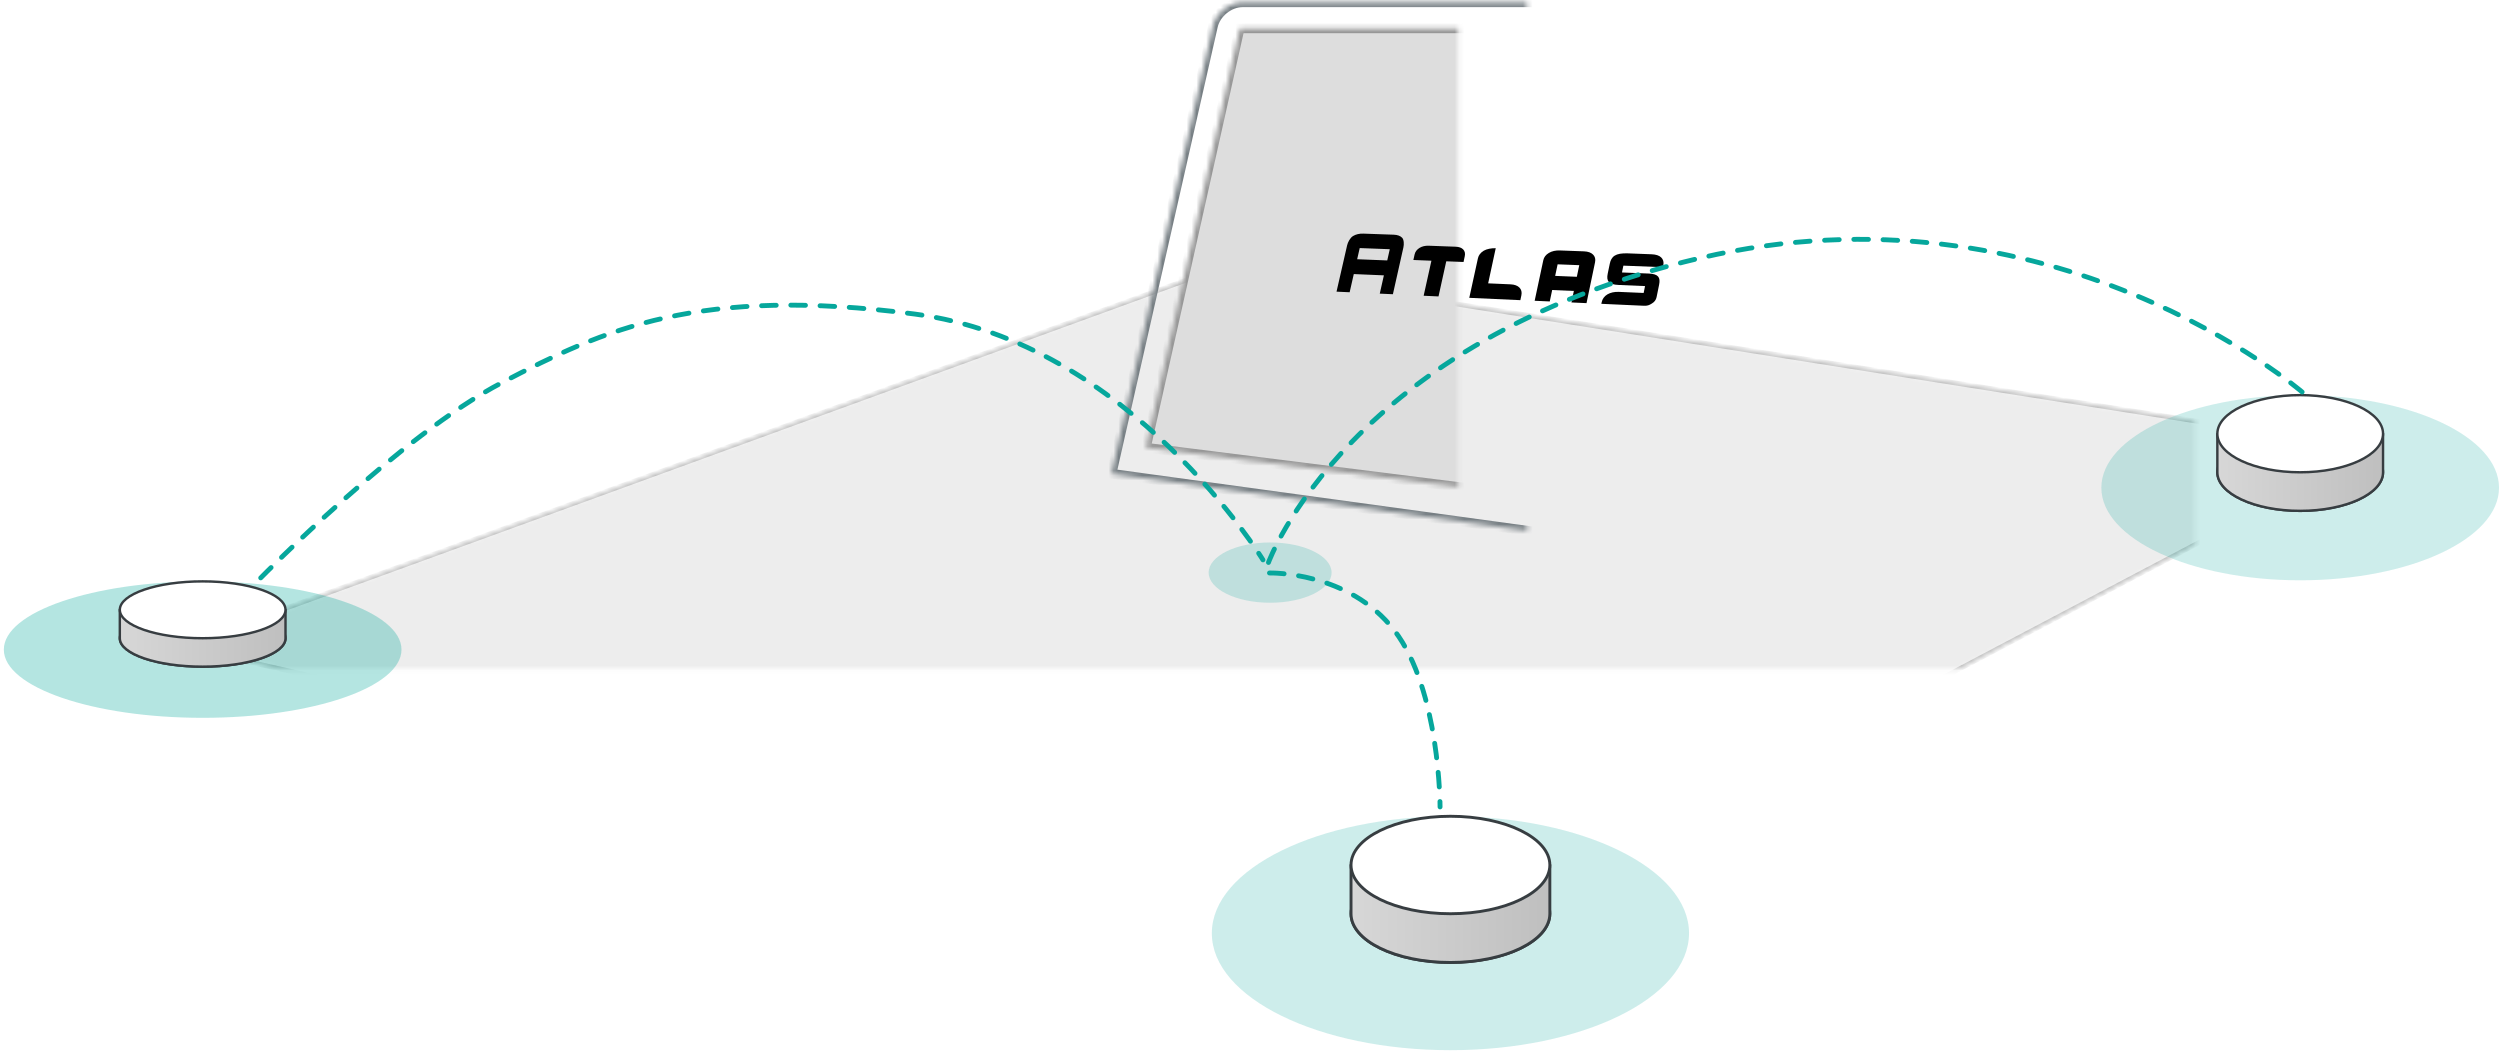 <svg width="513px" height="217px" viewBox="372 186 513 217" version="1.1" xmlns="http://www.w3.org/2000/svg" xmlns:xlink="http://www.w3.org/1999/xlink">
    <defs>
        <polygon id="path-1" points="37.053 132.578 250.791 54.689 487.451 92.152 298.541 191.822"></polygon>
        <mask id="mask-2" maskContentUnits="userSpaceOnUse" maskUnits="objectBoundingBox" x="0" y="0" width="450.398" height="137.133" fill="white">
            <use xlink:href="#path-1"></use>
        </mask>
        <linearGradient x1="0%" y1="50%" x2="100%" y2="50%" id="linearGradient-3">
            <stop stop-color="#D7D7D7" offset="0%"></stop>
            <stop stop-color="#BFBFBF" offset="100%"></stop>
        </linearGradient>
        <polygon id="path-4" points="1.417 119.22 141.272 145.864 141.272 149.864 1.417 123.22"></polygon>
        <mask id="mask-5" maskContentUnits="userSpaceOnUse" maskUnits="objectBoundingBox" x="0" y="0" width="139.855" height="30.645" fill="white">
            <use xlink:href="#path-4"></use>
        </mask>
        <polygon id="path-6" points="140.789 145.835 220.354 115.152 220.354 119.152 140.789 149.835"></polygon>
        <mask id="mask-7" maskContentUnits="userSpaceOnUse" maskUnits="objectBoundingBox" x="0" y="0" width="79.566" height="34.682" fill="white">
            <use xlink:href="#path-6"></use>
        </mask>
        <polygon id="path-8" points="76.566 103.178 218.145 92.784 146.467 139.406 3.113 142.549"></polygon>
        <mask id="mask-9" maskContentUnits="userSpaceOnUse" maskUnits="objectBoundingBox" x="0" y="0" width="215.032" height="49.764" fill="white">
            <use xlink:href="#path-8"></use>
        </mask>
        <path d="M100.894,5.268 C101.505,2.573 104.249,0.388 106.991,0.388 L238.998,0.388 C243.417,0.388 246.196,3.874 245.203,8.176 L220.243,116.35 L80.075,97.138 L100.894,5.268 Z" id="path-10"></path>
        <mask id="mask-11" maskContentUnits="userSpaceOnUse" maskUnits="objectBoundingBox" x="0" y="0" width="165.329" height="115.962" fill="white">
            <use xlink:href="#path-10"></use>
        </mask>
        <polygon id="path-12" points="106.376 5.733 238.341 5.733 213.353 107.665 87.117 91.791"></polygon>
        <mask id="mask-13" maskContentUnits="userSpaceOnUse" maskUnits="objectBoundingBox" x="0" y="0" width="151.224" height="101.932" fill="white">
            <use xlink:href="#path-12"></use>
        </mask>
        <path d="M11.368,3.498 L5.22,2.941 L4.579,5.201 L10.73,5.77 L11.368,3.498 Z M8.841,12.492 L9.881,8.791 L3.727,8.205 L2.684,11.887 L0,11.623 L2.674,2.226 C2.844,1.629 3.353,0.742 3.98,0.402 C4.584,0.081 5.312,-0.053 6.121,0.019 L12.339,0.566 C13.118,0.635 13.688,0.884 14.034,1.292 C14.38,1.702 14.357,2.641 14.183,3.264 L11.525,12.756 L8.841,12.492 Z" id="path-14"></path>
        <filter x="-50%" y="-50%" width="200%" height="200%" filterUnits="objectBoundingBox" id="filter-15">
            <feGaussianBlur stdDeviation="0.5" in="SourceAlpha" result="shadowBlurInner1"></feGaussianBlur>
            <feOffset dx="0.3" dy="0.4" in="shadowBlurInner1" result="shadowOffsetInner1"></feOffset>
            <feComposite in="shadowOffsetInner1" in2="SourceAlpha" operator="arithmetic" k2="-1" k3="1" result="shadowInnerInner1"></feComposite>
            <feColorMatrix values="0 0 0 0 0   0 0 0 0 0   0 0 0 0 0  0 0 0 0.5 0" type="matrix" in="shadowInnerInner1"></feColorMatrix>
        </filter>
        <path d="M50.029,8.804 L45.599,8.396 L44.974,10.74 L49.404,11.157 L50.029,8.804 Z M48.025,16.358 L48.642,14.031 L44.209,13.604 L43.59,15.922 L40.505,15.619 L42.708,7.41 C42.874,6.791 43.275,6.316 43.937,5.966 C44.572,5.635 45.346,5.5 46.212,5.577 L51.144,6.02 C51.975,6.094 52.589,6.355 52.967,6.781 C53.346,7.207 53.463,7.733 53.292,8.378 L51.105,16.661 L48.025,16.358 Z" id="path-16"></path>
        <filter x="-50%" y="-50%" width="200%" height="200%" filterUnits="objectBoundingBox" id="filter-17">
            <feGaussianBlur stdDeviation="0.5" in="SourceAlpha" result="shadowBlurInner1"></feGaussianBlur>
            <feOffset dx="0.3" dy="0.4" in="shadowBlurInner1" result="shadowOffsetInner1"></feOffset>
            <feComposite in="shadowOffsetInner1" in2="SourceAlpha" operator="arithmetic" k2="-1" k3="1" result="shadowInnerInner1"></feComposite>
            <feColorMatrix values="0 0 0 0 0   0 0 0 0 0   0 0 0 0 0  0 0 0 0.5 0" type="matrix" in="shadowInnerInner1"></feColorMatrix>
        </filter>
        <path d="M16.511,4.8 C16.658,4.276 17.047,3.83 17.602,3.534 C18.135,3.252 18.779,3.136 19.497,3.201 L25.01,3.695 C25.701,3.757 26.207,3.977 26.516,4.337 C26.825,4.697 26.914,5.174 26.764,5.72 L26.446,6.907 L22.913,6.581 L20.948,13.696 L17.911,13.397 L19.879,6.301 L16.188,5.96 L16.511,4.8 Z" id="path-18"></path>
        <filter x="-50%" y="-50%" width="200%" height="200%" filterUnits="objectBoundingBox" id="filter-19">
            <feGaussianBlur stdDeviation="0.5" in="SourceAlpha" result="shadowBlurInner1"></feGaussianBlur>
            <feOffset dx="0.2" dy="0.4" in="shadowBlurInner1" result="shadowOffsetInner1"></feOffset>
            <feComposite in="shadowOffsetInner1" in2="SourceAlpha" operator="arithmetic" k2="-1" k3="1" result="shadowInnerInner1"></feComposite>
            <feColorMatrix values="0 0 0 0 0   0 0 0 0 0   0 0 0 0 0  0 0 0 0.5 0" type="matrix" in="shadowInnerInner1"></feColorMatrix>
        </filter>
        <path d="M37.94,14.363 L37.68,15.341 L27.238,14.314 L29.442,6.28 C29.609,5.667 30.061,5.159 30.711,4.813 C31.337,4.485 32.344,4.353 33.191,4.429 L31.262,11.549 L35.836,11.991 C36.651,12.069 37.267,12.337 37.634,12.762 C38.001,13.188 38.113,13.722 37.94,14.363" id="path-20"></path>
        <filter x="-50%" y="-50%" width="200%" height="200%" filterUnits="objectBoundingBox" id="filter-21">
            <feGaussianBlur stdDeviation="0.5" in="SourceAlpha" result="shadowBlurInner1"></feGaussianBlur>
            <feOffset dx="0.2" dy="0.4" in="shadowBlurInner1" result="shadowOffsetInner1"></feOffset>
            <feComposite in="shadowOffsetInner1" in2="SourceAlpha" operator="arithmetic" k2="-1" k3="1" result="shadowInnerInner1"></feComposite>
            <feColorMatrix values="0 0 0 0 0   0 0 0 0 0   0 0 0 0 0  0 0 0 0.5 0" type="matrix" in="shadowInnerInner1"></feColorMatrix>
        </filter>
        <path d="M54.225,16.624 C54.391,15.994 54.819,15.433 55.493,15.081 C56.142,14.748 56.965,14.616 57.851,14.701 L62.922,15.186 L63.283,13.795 L57.881,13.281 C55.817,13.085 55.375,12.335 55.764,10.856 L56.295,8.836 C56.683,7.361 57.551,6.674 60.118,6.905 L64.979,7.347 C65.83,7.424 66.512,7.673 66.902,8.104 C67.293,8.536 67.417,9.069 67.248,9.721 L67.143,10.115 L59.062,9.373 L58.7,10.756 L64.186,11.265 C66.147,11.448 66.558,12.199 66.182,13.651 L65.527,16.185 C65.384,16.739 65.032,17.167 64.477,17.449 C63.917,17.752 63.604,17.889 62.751,17.806 L54.136,16.959 L54.225,16.624 Z" id="path-22"></path>
        <filter x="-50%" y="-50%" width="200%" height="200%" filterUnits="objectBoundingBox" id="filter-23">
            <feGaussianBlur stdDeviation="0.5" in="SourceAlpha" result="shadowBlurInner1"></feGaussianBlur>
            <feOffset dx="0.3" dy="0.4" in="shadowBlurInner1" result="shadowOffsetInner1"></feOffset>
            <feComposite in="shadowOffsetInner1" in2="SourceAlpha" operator="arithmetic" k2="-1" k3="1" result="shadowInnerInner1"></feComposite>
            <feColorMatrix values="0 0 0 0 0   0 0 0 0 0   0 0 0 0 0  0 0 0 0.5 0" type="matrix" in="shadowInnerInner1"></feColorMatrix>
        </filter>
    </defs>
    <g id="Group-4" stroke="none" stroke-width="1" fill="none" fill-rule="evenodd" transform="translate(372, 186.078)">
        <use id="Rectangle-8" stroke="#BDBDBD" mask="url(#mask-2)" fill="#EDEDED" xlink:href="#path-1"></use>
        <g id="Group-2" transform="translate(431, 81)">
            <ellipse id="Oval-2" fill-opacity="0.2" fill="#06A79C" cx="41" cy="19" rx="40.8" ry="19"></ellipse>
            <ellipse id="Oval-2-Copy" stroke="#373D41" stroke-width="0.5" fill="#FFFFFF" cx="41" cy="15.833" rx="17" ry="7.917"></ellipse>
            <path d="M58,15.977 C58,11.605 50.389,8.06 41,8.06 C31.611,8.06 24,11.605 24,15.977 L24,23.75 L58,23.75 C58,23.75 58,17.61 58,15.977 Z" id="Oval-2-Copy-3" stroke="#373D41" stroke-width="0.5" fill="url(#linearGradient-3)" transform="translate(41, 15.905) scale(1, -1) translate(-41, -15.905) "></path>
            <ellipse id="Oval-2-Copy-2" stroke="#373D41" stroke-width="0.5" fill="#FFFFFF" cx="41" cy="7.917" rx="17" ry="7.917"></ellipse>
        </g>
        <g id="Group-2-Copy" transform="translate(0.586, 119.22)">
            <ellipse id="Oval-2" fill-opacity="0.3" fill="#06A79C" cx="41" cy="14" rx="40.8" ry="14"></ellipse>
            <ellipse id="Oval-2-Copy" stroke="#373D41" stroke-width="0.5" fill="#FFFFFF" cx="41" cy="11.667" rx="17" ry="5.833"></ellipse>
            <path d="M58,11.772 C58,8.551 50.389,5.939 41,5.939 C31.611,5.939 24,8.551 24,11.772 L24,17.5 L58,17.5 C58,17.5 58,12.975 58,11.772 Z" id="Oval-2-Copy-3" stroke="#373D41" stroke-width="0.5" fill="url(#linearGradient-3)" transform="translate(41, 11.72) scale(1, -1) translate(-41, -11.72) "></path>
            <ellipse id="Oval-2-Copy-2" stroke="#373D41" stroke-width="0.5" fill="#FFFFFF" cx="41" cy="5.833" rx="17" ry="5.833"></ellipse>
        </g>
        <g id="Group-2-Copy-2" transform="translate(248.429, 167.42)">
            <ellipse id="Oval-2" fill-opacity="0.2" fill="#06A79C" cx="49.2" cy="24" rx="48.96" ry="24"></ellipse>
            <ellipse id="Oval-2-Copy" stroke="#373D41" stroke-width="0.6" fill="#FFFFFF" cx="49.2" cy="20" rx="20.4" ry="10"></ellipse>
            <path d="M69.6,20.181 C69.6,14.658 60.467,10.181 49.2,10.181 C37.933,10.181 28.8,14.658 28.8,20.181 L28.8,30 L69.6,30 C69.6,30 69.6,22.244 69.6,20.181 Z" id="Oval-2-Copy-3" stroke="#373D41" stroke-width="0.6" fill="url(#linearGradient-3)" transform="translate(49.2, 20.091) scale(1, -1) translate(-49.2, -20.091) "></path>
            <ellipse id="Oval-2-Copy-2" stroke="#373D41" stroke-width="0.6" fill="#FFFFFF" cx="49.2" cy="10" rx="20.4" ry="10"></ellipse>
        </g>
        <g id="Group-3" transform="translate(148, 0)">
            <use id="Rectangle-3" stroke="#777F84" mask="url(#mask-5)" stroke-width="1.5" fill="#D8D8D8" xlink:href="#path-4"></use>
            <use id="Rectangle-4" stroke="#777F84" mask="url(#mask-7)" stroke-width="1.5" fill="#D8D8D8" xlink:href="#path-6"></use>
            <use id="Rectangle-2" stroke="#777F84" mask="url(#mask-9)" stroke-width="1.5" fill="#F7F7F7" transform="translate(110.629, 117.666) rotate(12) translate(-110.629, -117.666) " xlink:href="#path-8"></use>
            <ellipse id="Oval-2" fill-opacity="0.2" fill="#06A79C" cx="112.629" cy="117.42" rx="12.612" ry="6.182"></ellipse>
            <use id="Rectangle-5" stroke="#777F84" mask="url(#mask-11)" stroke-width="2" xlink:href="#path-10"></use>
            <use id="Rectangle-6" stroke="#979797" mask="url(#mask-13)" stroke-width="2" fill="#DDDDDD" xlink:href="#path-12"></use>
            <g id="Page-1" transform="translate(159.75, 54.987) rotate(-3) translate(-159.75, -54.987) translate(125.75, 45.987)" fill="black" fill-opacity="1">
                <g id="Fill-1">
                    <use filter="url(#filter-15)" xlink:href="#path-14"></use>
                </g>
                <g id="Fill-3">
                    <use filter="url(#filter-17)" xlink:href="#path-16"></use>
                </g>
                <g id="Fill-5">
                    <use filter="url(#filter-19)" xlink:href="#path-18"></use>
                </g>
                <g id="Fill-7">
                    <use filter="url(#filter-21)" xlink:href="#path-20"></use>
                </g>
                <g id="Fill-9">
                    <use filter="url(#filter-23)" xlink:href="#path-22"></use>
                </g>
            </g>
        </g>
        <path d="M260.293,115.34 C260.293,115.34 276.773,69.793 348.867,52.873 C420.961,35.953 472.445,80.398 472.445,80.398" id="Path-2" stroke="#06A79C" stroke-linecap="round" stroke-linejoin="round" stroke-dasharray="3,3"></path>
        <path d="M53.5,118.5 C53.5,118.5 82.016,89.398 102.999,78.435 C123.982,67.471 143.42,58.565 187.695,64.363 C231.971,70.161 259.158,114.809 259.158,114.809" id="Line" stroke="#06A79C" stroke-linecap="round" stroke-dasharray="3"></path>
        <path d="M260.5,117.5 C260.5,117.5 276.742,117.087 286.121,129.293 C295.5,141.499 295.5,165.5 295.5,165.5" id="Line" stroke="#06A79C" stroke-linecap="round" stroke-dasharray="3"></path>
    </g>
</svg>
